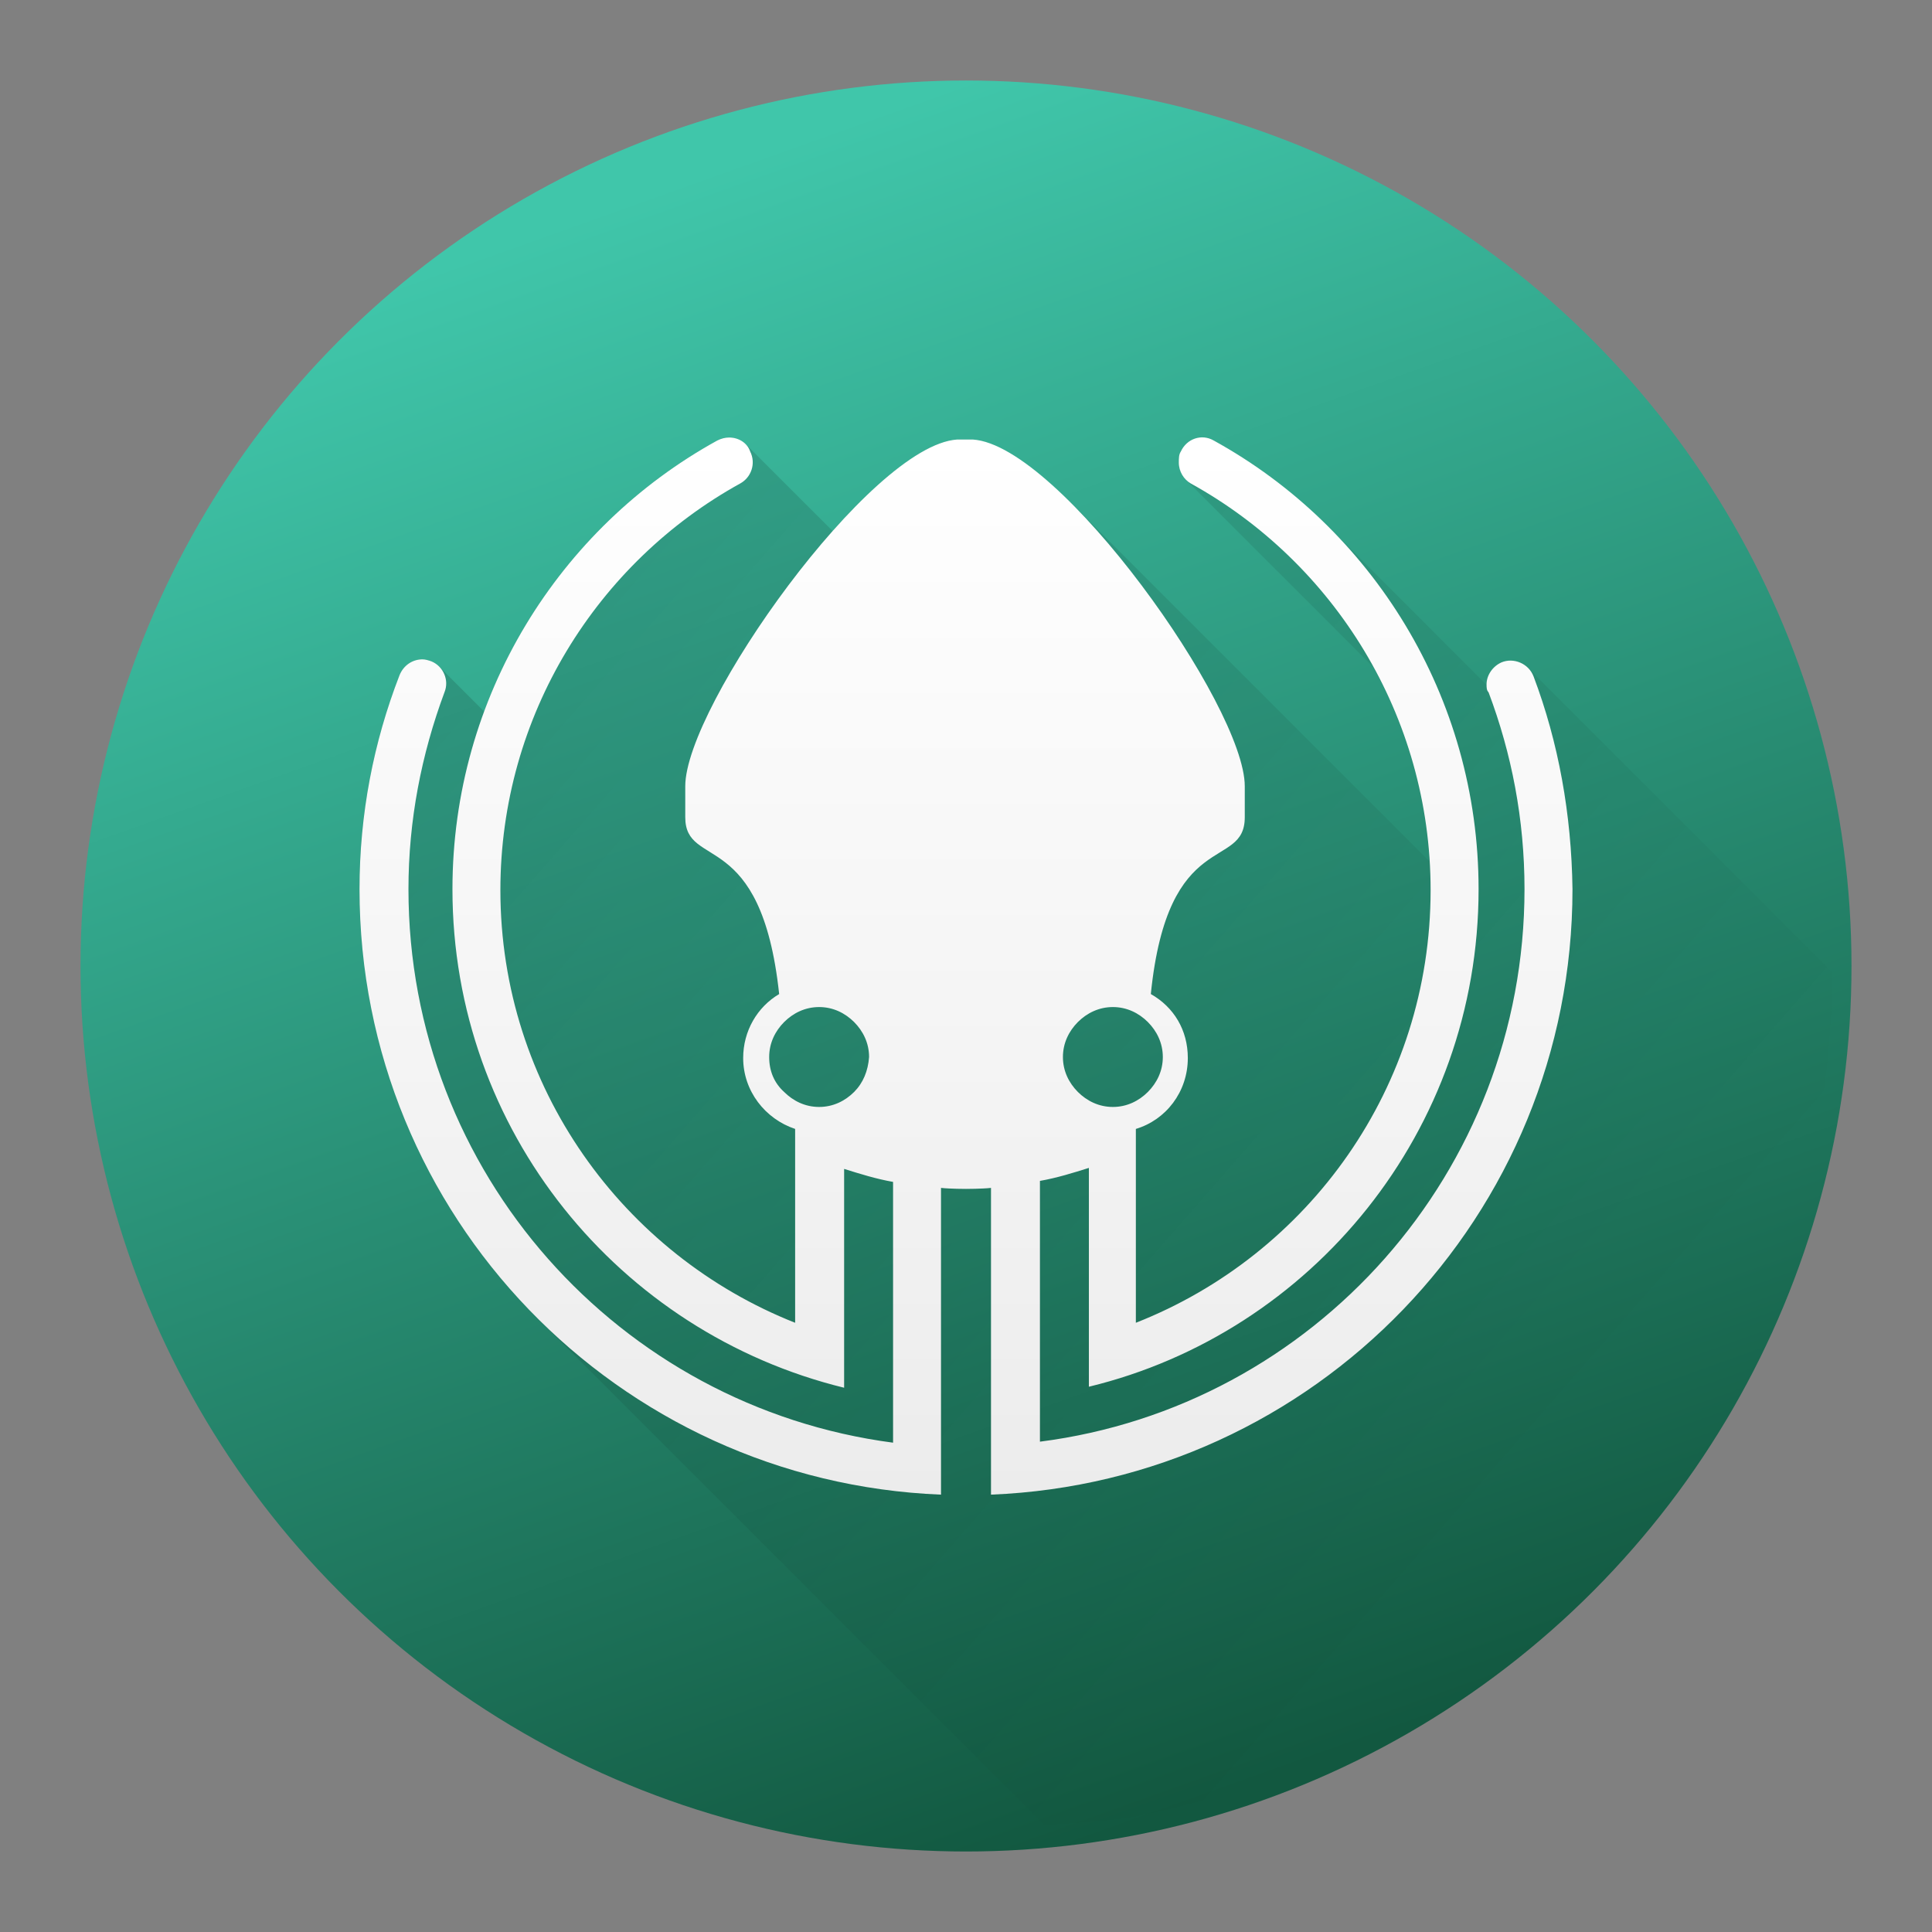 <?xml version="1.0" encoding="UTF-8" standalone="no"?>
<!DOCTYPE svg PUBLIC "-//W3C//DTD SVG 1.1//EN" "http://www.w3.org/Graphics/SVG/1.1/DTD/svg11.dtd">
<svg width="100%" height="100%" viewBox="0 0 48 48" version="1.1" xmlns="http://www.w3.org/2000/svg" xmlns:xlink="http://www.w3.org/1999/xlink" xml:space="preserve" xmlns:serif="http://www.serif.com/" style="fill-rule:evenodd;clip-rule:evenodd;stroke-linejoin:round;stroke-miterlimit:1.414;">
    <rect x="0" y="0" width="48" height="48" fill="#808080" stroke="none"/>
    <circle cx="24" cy="24" r="22" style="fill:url(#_Linear1);"/>
    <path d="M25.947,45.346C26.752,45.273 27.575,45.263 28.352,45.105C29.756,44.819 31.111,44.397 32.4,43.854C33.69,43.31 34.915,42.646 36.061,41.873C37.206,41.1 38.273,40.22 39.246,39.246C40.22,38.273 41.1,37.206 41.873,36.061C42.646,34.915 43.31,33.69 43.854,32.4C44.397,31.111 44.819,29.756 45.105,28.352C45.381,26.997 45.515,25.592 45.525,24.156L37.965,16.596L37.963,16.594C37.91,16.541 37.848,16.503 37.781,16.473C37.767,16.466 37.753,16.462 37.738,16.457C37.685,16.437 37.632,16.425 37.576,16.42C37.555,16.418 37.535,16.416 37.514,16.416C37.443,16.417 37.372,16.427 37.305,16.455C37.081,16.554 36.934,16.779 36.934,17.002C36.934,17.007 36.934,17.011 36.934,17.016L33.006,13.088C32.978,13.06 32.947,13.034 32.918,13.006C32.797,12.888 32.672,12.776 32.547,12.662C32.464,12.587 32.384,12.508 32.299,12.436C32.15,12.308 31.996,12.187 31.842,12.066C31.766,12.008 31.694,11.946 31.617,11.889C31.464,11.775 31.306,11.668 31.148,11.561C31.065,11.504 30.985,11.443 30.9,11.389C30.658,11.233 30.41,11.085 30.156,10.945C30.082,10.902 30.003,10.877 29.924,10.869C29.686,10.846 29.45,10.977 29.338,11.219C29.288,11.293 29.287,11.391 29.287,11.49C29.287,11.591 29.319,11.684 29.363,11.768C29.377,11.793 29.392,11.813 29.408,11.836C29.428,11.864 29.441,11.896 29.465,11.92L34.119,16.574C34.143,16.618 34.168,16.661 34.191,16.705C34.344,16.992 34.489,17.285 34.617,17.586C34.637,17.632 34.655,17.68 34.674,17.727C34.785,17.998 34.885,18.274 34.977,18.555C35.002,18.633 35.027,18.71 35.051,18.789C35.147,19.107 35.232,19.431 35.301,19.76C35.311,19.809 35.317,19.859 35.326,19.908C35.383,20.202 35.429,20.499 35.463,20.801C35.472,20.884 35.481,20.967 35.488,21.051C35.499,21.163 35.499,21.279 35.506,21.393L26.607,12.494C26.497,12.383 26.389,12.291 26.279,12.189C26.189,12.106 26.1,12.018 26.012,11.941C25.951,11.889 25.892,11.842 25.832,11.793C25.691,11.678 25.553,11.574 25.418,11.479C25.348,11.429 25.279,11.381 25.211,11.338C25.081,11.256 24.956,11.19 24.834,11.131C24.778,11.104 24.72,11.071 24.666,11.049C24.492,10.979 24.326,10.93 24.174,10.92L23.777,10.92C22.966,10.976 21.811,11.925 20.686,13.193L18.523,11.031C18.513,11.021 18.498,11.017 18.486,11.008C18.458,10.984 18.429,10.969 18.396,10.951C18.31,10.904 18.217,10.871 18.117,10.871C18.018,10.871 17.918,10.896 17.818,10.945C15.367,12.295 13.41,14.439 12.287,17.027C12.195,17.241 12.112,17.46 12.031,17.68L10.912,16.562L10.91,16.559C10.857,16.505 10.792,16.462 10.719,16.432C10.644,16.407 10.571,16.381 10.496,16.381C10.248,16.381 10.025,16.531 9.926,16.779C9.28,18.442 8.932,20.228 8.932,22.09C8.932,22.605 8.959,23.114 9.01,23.615C9.023,23.745 9.05,23.871 9.066,24C9.113,24.37 9.161,24.74 9.234,25.102C9.27,25.277 9.322,25.446 9.363,25.619C9.435,25.917 9.503,26.217 9.592,26.508C9.664,26.745 9.756,26.973 9.84,27.205C9.921,27.431 9.994,27.66 10.086,27.881C10.168,28.077 10.266,28.264 10.355,28.455C10.473,28.706 10.585,28.958 10.715,29.201C10.814,29.385 10.927,29.559 11.033,29.738C11.167,29.965 11.296,30.194 11.441,30.412C11.567,30.601 11.706,30.78 11.84,30.963C11.991,31.169 12.138,31.378 12.299,31.576C12.434,31.743 12.581,31.898 12.723,32.059C12.894,32.252 13.063,32.448 13.244,32.633C13.277,32.666 13.305,32.703 13.338,32.736L25.947,45.346Z" style="fill:url(#_Linear2);fill-rule:nonzero;"/>
    <path d="M38.1,16.803C37.976,16.481 37.603,16.332 37.305,16.456C37.082,16.555 36.933,16.778 36.933,17.002C36.933,17.076 36.933,17.151 36.983,17.2C37.554,18.715 37.876,20.353 37.876,22.091C37.876,29.116 32.639,34.949 25.837,35.818L25.837,29.339C26.259,29.265 26.656,29.141 27.053,29.016L27.053,34.453C32.589,33.112 36.735,28.098 36.735,22.091C36.735,17.3 34.078,13.105 30.156,10.945C29.858,10.771 29.486,10.895 29.337,11.218C29.287,11.292 29.287,11.392 29.287,11.491C29.287,11.714 29.412,11.913 29.585,12.012C33.135,13.973 35.543,17.771 35.543,22.116C35.543,27.006 32.514,31.176 28.22,32.864L28.22,28.048C28.965,27.825 29.511,27.13 29.511,26.286C29.511,25.591 29.163,25.02 28.592,24.697C29.014,20.527 30.926,21.644 30.926,20.303L30.926,19.534C30.926,17.548 26.333,11.069 24.174,10.92L23.777,10.92C21.617,11.069 17.025,17.548 17.025,19.534L17.025,20.303C17.025,21.619 18.911,20.527 19.358,24.697C18.812,25.02 18.464,25.616 18.464,26.286C18.464,27.105 19.01,27.8 19.755,28.048L19.755,32.864C15.486,31.176 12.432,27.006 12.432,22.116C12.432,17.771 14.84,13.973 18.39,12.012C18.663,11.863 18.787,11.516 18.638,11.218C18.564,10.995 18.34,10.87 18.117,10.87C18.018,10.87 17.918,10.895 17.819,10.945C13.897,13.105 11.241,17.3 11.241,22.091C11.241,28.098 15.386,33.112 20.972,34.478L20.972,29.041C21.369,29.165 21.766,29.29 22.188,29.364L22.188,35.843C15.386,34.949 10.148,29.141 10.148,22.091C10.148,20.378 10.471,18.74 11.042,17.201C11.166,16.903 11.017,16.555 10.719,16.431C10.645,16.406 10.57,16.381 10.496,16.381C10.248,16.381 10.024,16.53 9.925,16.778C9.28,18.442 8.932,20.229 8.932,22.091C8.932,30.208 15.337,36.811 23.379,37.134L23.379,29.513C23.603,29.538 24,29.538 24,29.538C24,29.538 24.397,29.538 24.621,29.513L24.621,37.134C32.663,36.811 39.068,30.208 39.068,22.091C39.043,20.229 38.72,18.442 38.1,16.803L38.1,16.803ZM26.78,25.392C27.004,25.169 27.302,25.02 27.649,25.02C27.997,25.02 28.294,25.169 28.518,25.392C28.741,25.616 28.89,25.914 28.89,26.261C28.89,26.609 28.741,26.906 28.518,27.13C28.294,27.353 27.997,27.502 27.649,27.502C27.302,27.502 27.004,27.353 26.78,27.13C26.557,26.906 26.408,26.609 26.408,26.261C26.408,25.914 26.557,25.616 26.78,25.392ZM21.22,27.13C20.996,27.353 20.698,27.502 20.351,27.502C20.003,27.502 19.706,27.353 19.482,27.13C19.234,26.906 19.11,26.609 19.11,26.261C19.11,25.914 19.259,25.616 19.482,25.392C19.706,25.169 20.003,25.02 20.351,25.02C20.698,25.02 20.996,25.169 21.22,25.392C21.443,25.616 21.592,25.914 21.592,26.261C21.567,26.609 21.443,26.906 21.22,27.13Z" style="fill:url(#_Linear3);fill-rule:nonzero;"/>
    <defs>
        <linearGradient id="_Linear1" x1="0" y1="0" x2="1" y2="0" gradientUnits="userSpaceOnUse" gradientTransform="matrix(14.186,40.714,-40.714,14.186,15.286,4.632)"><stop offset="0" style="stop-color:rgb(64,198,170);stop-opacity:1"/><stop offset="1" style="stop-color:rgb(18,88,64);stop-opacity:1"/></linearGradient>
        <linearGradient id="_Linear2" x1="0" y1="0" x2="1" y2="0" gradientUnits="userSpaceOnUse" gradientTransform="matrix(29.244,25.519,-25.519,29.244,9.285,11.224)"><stop offset="0" style="stop-color:black;stop-opacity:0.157"/><stop offset="1" style="stop-color:black;stop-opacity:0"/></linearGradient>
        <linearGradient id="_Linear3" x1="0" y1="0" x2="1" y2="0" gradientUnits="userSpaceOnUse" gradientTransform="matrix(-0.133,-26.39,26.39,-0.133,23.91,37.31)"><stop offset="0" style="stop-color:rgb(236,236,236);stop-opacity:1"/><stop offset="1" style="stop-color:white;stop-opacity:1"/></linearGradient>
    </defs>
</svg>
